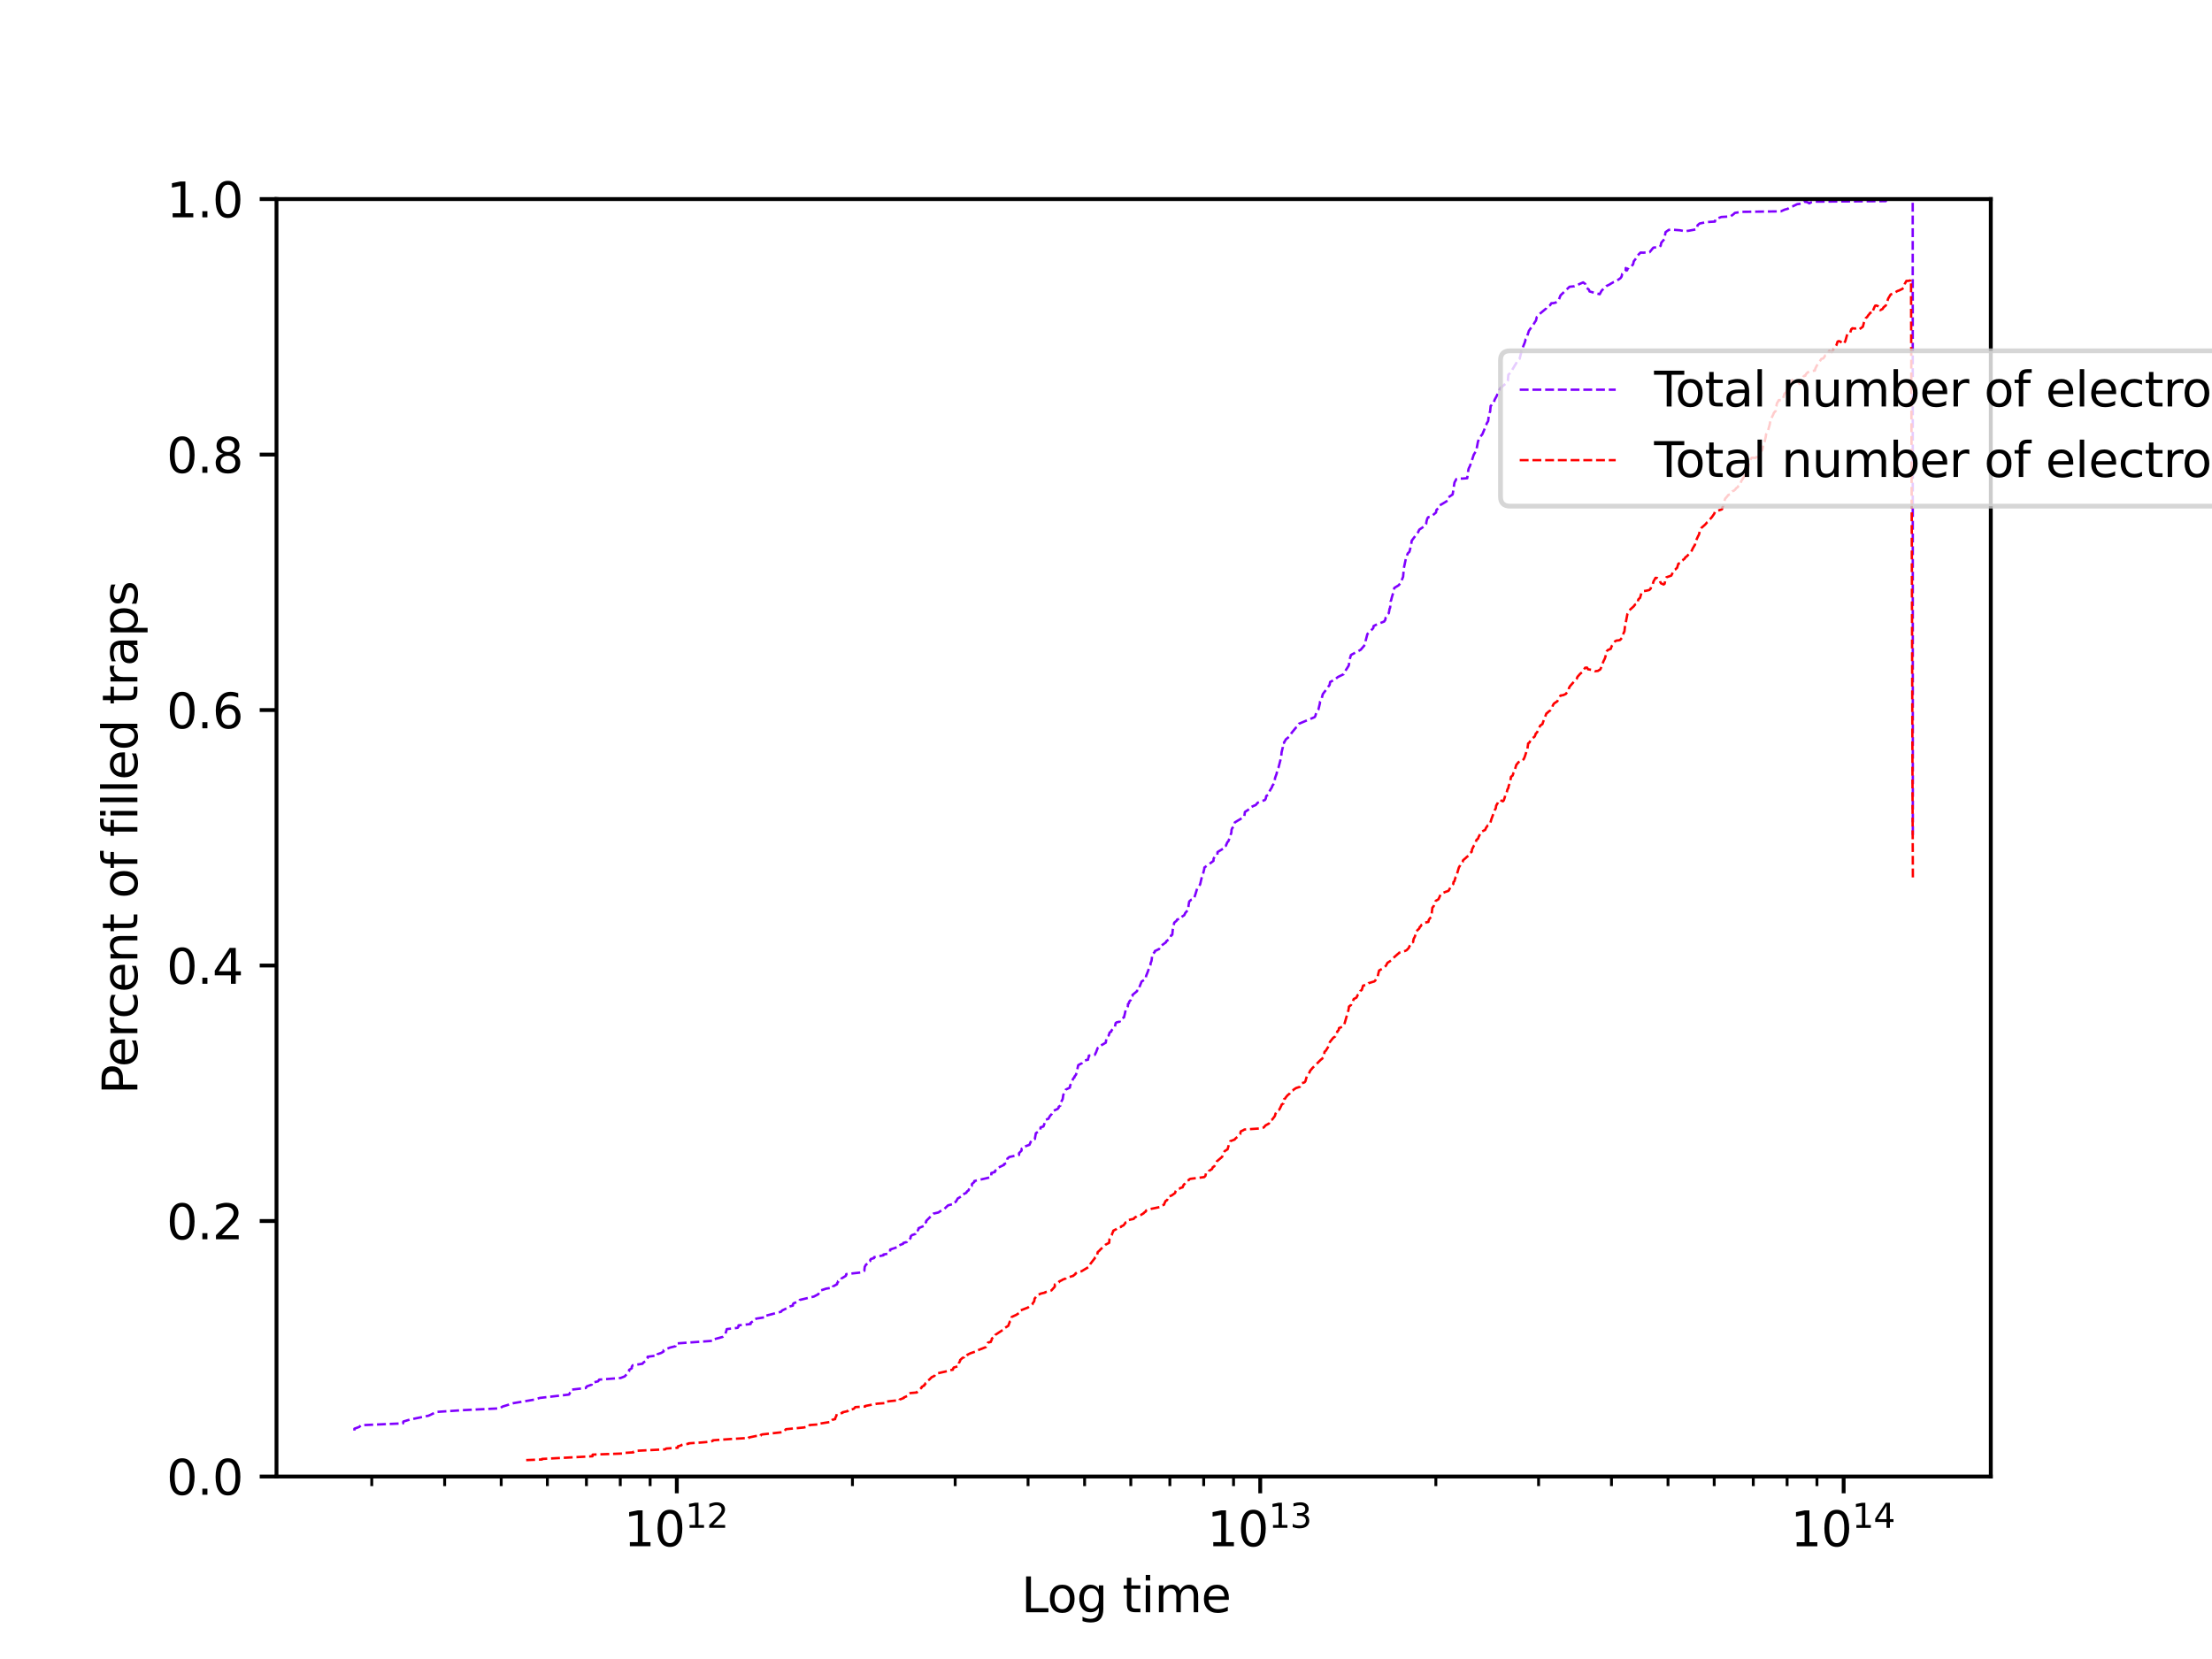 <?xml version="1.0" encoding="utf-8" standalone="no"?>
<!DOCTYPE svg PUBLIC "-//W3C//DTD SVG 1.1//EN"
  "http://www.w3.org/Graphics/SVG/1.1/DTD/svg11.dtd">
<svg xmlns:xlink="http://www.w3.org/1999/xlink" width="460.8pt" height="345.6pt" viewBox="0 0 460.8 345.6" xmlns="http://www.w3.org/2000/svg" version="1.1">
 <defs>
  <style type="text/css">*{stroke-linejoin: round; stroke-linecap: butt}</style>
 </defs>
 <g id="figure_1">
  <g id="patch_1">
   <path d="M 0 345.6 
L 460.8 345.6 
L 460.8 0 
L 0 0 
z
" style="fill: #ffffff"/>
  </g>
  <g id="axes_1">
   <g id="patch_2">
    <path d="M 57.6 307.584 
L 414.72 307.584 
L 414.72 41.472 
L 57.6 41.472 
z
" style="fill: #ffffff"/>
   </g>
   <g id="matplotlib.axis_1">
    <g id="xtick_1">
     <g id="line2d_1">
      <defs>
       <path id="m3ab44382b6" d="M 0 0 
L 0 3.5 
" style="stroke: #000000; stroke-width: 0.8"/>
      </defs>
      <g>
       <use xlink:href="#m3ab44382b6" x="140.993" y="307.584" style="stroke: #000000; stroke-width: 0.8"/>
      </g>
     </g>
     <g id="text_1">
      <!-- $\mathdefault{10^{12}}$ -->
      <g transform="translate(129.943 322.182) scale(0.1 -0.1)">
       <defs>
        <path id="DejaVuSans-31" d="M 794 531 
L 1825 531 
L 1825 4091 
L 703 3866 
L 703 4441 
L 1819 4666 
L 2450 4666 
L 2450 531 
L 3481 531 
L 3481 0 
L 794 0 
L 794 531 
z
" transform="scale(0.016)"/>
        <path id="DejaVuSans-30" d="M 2034 4250 
Q 1547 4250 1301 3770 
Q 1056 3291 1056 2328 
Q 1056 1369 1301 889 
Q 1547 409 2034 409 
Q 2525 409 2770 889 
Q 3016 1369 3016 2328 
Q 3016 3291 2770 3770 
Q 2525 4250 2034 4250 
z
M 2034 4750 
Q 2819 4750 3233 4129 
Q 3647 3509 3647 2328 
Q 3647 1150 3233 529 
Q 2819 -91 2034 -91 
Q 1250 -91 836 529 
Q 422 1150 422 2328 
Q 422 3509 836 4129 
Q 1250 4750 2034 4750 
z
" transform="scale(0.016)"/>
        <path id="DejaVuSans-32" d="M 1228 531 
L 3431 531 
L 3431 0 
L 469 0 
L 469 531 
Q 828 903 1448 1529 
Q 2069 2156 2228 2338 
Q 2531 2678 2651 2914 
Q 2772 3150 2772 3378 
Q 2772 3750 2511 3984 
Q 2250 4219 1831 4219 
Q 1534 4219 1204 4116 
Q 875 4013 500 3803 
L 500 4441 
Q 881 4594 1212 4672 
Q 1544 4750 1819 4750 
Q 2544 4750 2975 4387 
Q 3406 4025 3406 3419 
Q 3406 3131 3298 2873 
Q 3191 2616 2906 2266 
Q 2828 2175 2409 1742 
Q 1991 1309 1228 531 
z
" transform="scale(0.016)"/>
       </defs>
       <use xlink:href="#DejaVuSans-31" transform="translate(0 0.766)"/>
       <use xlink:href="#DejaVuSans-30" transform="translate(63.623 0.766)"/>
       <use xlink:href="#DejaVuSans-31" transform="translate(128.203 39.047) scale(0.7)"/>
       <use xlink:href="#DejaVuSans-32" transform="translate(172.739 39.047) scale(0.7)"/>
      </g>
     </g>
    </g>
    <g id="xtick_2">
     <g id="line2d_2">
      <g>
       <use xlink:href="#m3ab44382b6" x="262.529" y="307.584" style="stroke: #000000; stroke-width: 0.8"/>
      </g>
     </g>
     <g id="text_2">
      <!-- $\mathdefault{10^{13}}$ -->
      <g transform="translate(251.479 322.182) scale(0.1 -0.1)">
       <defs>
        <path id="DejaVuSans-33" d="M 2597 2516 
Q 3050 2419 3304 2112 
Q 3559 1806 3559 1356 
Q 3559 666 3084 287 
Q 2609 -91 1734 -91 
Q 1441 -91 1130 -33 
Q 819 25 488 141 
L 488 750 
Q 750 597 1062 519 
Q 1375 441 1716 441 
Q 2309 441 2620 675 
Q 2931 909 2931 1356 
Q 2931 1769 2642 2001 
Q 2353 2234 1838 2234 
L 1294 2234 
L 1294 2753 
L 1863 2753 
Q 2328 2753 2575 2939 
Q 2822 3125 2822 3475 
Q 2822 3834 2567 4026 
Q 2313 4219 1838 4219 
Q 1578 4219 1281 4162 
Q 984 4106 628 3988 
L 628 4550 
Q 988 4650 1302 4700 
Q 1616 4750 1894 4750 
Q 2613 4750 3031 4423 
Q 3450 4097 3450 3541 
Q 3450 3153 3228 2886 
Q 3006 2619 2597 2516 
z
" transform="scale(0.016)"/>
       </defs>
       <use xlink:href="#DejaVuSans-31" transform="translate(0 0.766)"/>
       <use xlink:href="#DejaVuSans-30" transform="translate(63.623 0.766)"/>
       <use xlink:href="#DejaVuSans-31" transform="translate(128.203 39.047) scale(0.7)"/>
       <use xlink:href="#DejaVuSans-33" transform="translate(172.739 39.047) scale(0.7)"/>
      </g>
     </g>
    </g>
    <g id="xtick_3">
     <g id="line2d_3">
      <g>
       <use xlink:href="#m3ab44382b6" x="384.065" y="307.584" style="stroke: #000000; stroke-width: 0.8"/>
      </g>
     </g>
     <g id="text_3">
      <!-- $\mathdefault{10^{14}}$ -->
      <g transform="translate(373.015 322.182) scale(0.1 -0.1)">
       <defs>
        <path id="DejaVuSans-34" d="M 2419 4116 
L 825 1625 
L 2419 1625 
L 2419 4116 
z
M 2253 4666 
L 3047 4666 
L 3047 1625 
L 3713 1625 
L 3713 1100 
L 3047 1100 
L 3047 0 
L 2419 0 
L 2419 1100 
L 313 1100 
L 313 1709 
L 2253 4666 
z
" transform="scale(0.016)"/>
       </defs>
       <use xlink:href="#DejaVuSans-31" transform="translate(0 0.684)"/>
       <use xlink:href="#DejaVuSans-30" transform="translate(63.623 0.684)"/>
       <use xlink:href="#DejaVuSans-31" transform="translate(128.203 38.966) scale(0.7)"/>
       <use xlink:href="#DejaVuSans-34" transform="translate(172.739 38.966) scale(0.7)"/>
      </g>
     </g>
    </g>
    <g id="xtick_4">
     <g id="line2d_4">
      <defs>
       <path id="ma93163aa3b" d="M 0 0 
L 0 2 
" style="stroke: #000000; stroke-width: 0.6"/>
      </defs>
      <g>
       <use xlink:href="#ma93163aa3b" x="77.445" y="307.584" style="stroke: #000000; stroke-width: 0.6"/>
      </g>
     </g>
    </g>
    <g id="xtick_5">
     <g id="line2d_5">
      <g>
       <use xlink:href="#ma93163aa3b" x="92.629" y="307.584" style="stroke: #000000; stroke-width: 0.6"/>
      </g>
     </g>
    </g>
    <g id="xtick_6">
     <g id="line2d_6">
      <g>
       <use xlink:href="#ma93163aa3b" x="104.407" y="307.584" style="stroke: #000000; stroke-width: 0.6"/>
      </g>
     </g>
    </g>
    <g id="xtick_7">
     <g id="line2d_7">
      <g>
       <use xlink:href="#ma93163aa3b" x="114.031" y="307.584" style="stroke: #000000; stroke-width: 0.6"/>
      </g>
     </g>
    </g>
    <g id="xtick_8">
     <g id="line2d_8">
      <g>
       <use xlink:href="#ma93163aa3b" x="122.167" y="307.584" style="stroke: #000000; stroke-width: 0.6"/>
      </g>
     </g>
    </g>
    <g id="xtick_9">
     <g id="line2d_9">
      <g>
       <use xlink:href="#ma93163aa3b" x="129.215" y="307.584" style="stroke: #000000; stroke-width: 0.6"/>
      </g>
     </g>
    </g>
    <g id="xtick_10">
     <g id="line2d_10">
      <g>
       <use xlink:href="#ma93163aa3b" x="135.432" y="307.584" style="stroke: #000000; stroke-width: 0.6"/>
      </g>
     </g>
    </g>
    <g id="xtick_11">
     <g id="line2d_11">
      <g>
       <use xlink:href="#ma93163aa3b" x="177.579" y="307.584" style="stroke: #000000; stroke-width: 0.6"/>
      </g>
     </g>
    </g>
    <g id="xtick_12">
     <g id="line2d_12">
      <g>
       <use xlink:href="#ma93163aa3b" x="198.981" y="307.584" style="stroke: #000000; stroke-width: 0.6"/>
      </g>
     </g>
    </g>
    <g id="xtick_13">
     <g id="line2d_13">
      <g>
       <use xlink:href="#ma93163aa3b" x="214.165" y="307.584" style="stroke: #000000; stroke-width: 0.6"/>
      </g>
     </g>
    </g>
    <g id="xtick_14">
     <g id="line2d_14">
      <g>
       <use xlink:href="#ma93163aa3b" x="225.943" y="307.584" style="stroke: #000000; stroke-width: 0.6"/>
      </g>
     </g>
    </g>
    <g id="xtick_15">
     <g id="line2d_15">
      <g>
       <use xlink:href="#ma93163aa3b" x="235.566" y="307.584" style="stroke: #000000; stroke-width: 0.6"/>
      </g>
     </g>
    </g>
    <g id="xtick_16">
     <g id="line2d_16">
      <g>
       <use xlink:href="#ma93163aa3b" x="243.703" y="307.584" style="stroke: #000000; stroke-width: 0.6"/>
      </g>
     </g>
    </g>
    <g id="xtick_17">
     <g id="line2d_17">
      <g>
       <use xlink:href="#ma93163aa3b" x="250.751" y="307.584" style="stroke: #000000; stroke-width: 0.6"/>
      </g>
     </g>
    </g>
    <g id="xtick_18">
     <g id="line2d_18">
      <g>
       <use xlink:href="#ma93163aa3b" x="256.968" y="307.584" style="stroke: #000000; stroke-width: 0.6"/>
      </g>
     </g>
    </g>
    <g id="xtick_19">
     <g id="line2d_19">
      <g>
       <use xlink:href="#ma93163aa3b" x="299.115" y="307.584" style="stroke: #000000; stroke-width: 0.6"/>
      </g>
     </g>
    </g>
    <g id="xtick_20">
     <g id="line2d_20">
      <g>
       <use xlink:href="#ma93163aa3b" x="320.516" y="307.584" style="stroke: #000000; stroke-width: 0.6"/>
      </g>
     </g>
    </g>
    <g id="xtick_21">
     <g id="line2d_21">
      <g>
       <use xlink:href="#ma93163aa3b" x="335.701" y="307.584" style="stroke: #000000; stroke-width: 0.6"/>
      </g>
     </g>
    </g>
    <g id="xtick_22">
     <g id="line2d_22">
      <g>
       <use xlink:href="#ma93163aa3b" x="347.479" y="307.584" style="stroke: #000000; stroke-width: 0.6"/>
      </g>
     </g>
    </g>
    <g id="xtick_23">
     <g id="line2d_23">
      <g>
       <use xlink:href="#ma93163aa3b" x="357.102" y="307.584" style="stroke: #000000; stroke-width: 0.6"/>
      </g>
     </g>
    </g>
    <g id="xtick_24">
     <g id="line2d_24">
      <g>
       <use xlink:href="#ma93163aa3b" x="365.239" y="307.584" style="stroke: #000000; stroke-width: 0.6"/>
      </g>
     </g>
    </g>
    <g id="xtick_25">
     <g id="line2d_25">
      <g>
       <use xlink:href="#ma93163aa3b" x="372.287" y="307.584" style="stroke: #000000; stroke-width: 0.6"/>
      </g>
     </g>
    </g>
    <g id="xtick_26">
     <g id="line2d_26">
      <g>
       <use xlink:href="#ma93163aa3b" x="378.504" y="307.584" style="stroke: #000000; stroke-width: 0.6"/>
      </g>
     </g>
    </g>
    <g id="text_4">
     <!-- Log time  -->
     <g transform="translate(212.754 335.861) scale(0.1 -0.1)">
      <defs>
       <path id="DejaVuSans-4c" d="M 628 4666 
L 1259 4666 
L 1259 531 
L 3531 531 
L 3531 0 
L 628 0 
L 628 4666 
z
" transform="scale(0.016)"/>
       <path id="DejaVuSans-6f" d="M 1959 3097 
Q 1497 3097 1228 2736 
Q 959 2375 959 1747 
Q 959 1119 1226 758 
Q 1494 397 1959 397 
Q 2419 397 2687 759 
Q 2956 1122 2956 1747 
Q 2956 2369 2687 2733 
Q 2419 3097 1959 3097 
z
M 1959 3584 
Q 2709 3584 3137 3096 
Q 3566 2609 3566 1747 
Q 3566 888 3137 398 
Q 2709 -91 1959 -91 
Q 1206 -91 779 398 
Q 353 888 353 1747 
Q 353 2609 779 3096 
Q 1206 3584 1959 3584 
z
" transform="scale(0.016)"/>
       <path id="DejaVuSans-67" d="M 2906 1791 
Q 2906 2416 2648 2759 
Q 2391 3103 1925 3103 
Q 1463 3103 1205 2759 
Q 947 2416 947 1791 
Q 947 1169 1205 825 
Q 1463 481 1925 481 
Q 2391 481 2648 825 
Q 2906 1169 2906 1791 
z
M 3481 434 
Q 3481 -459 3084 -895 
Q 2688 -1331 1869 -1331 
Q 1566 -1331 1297 -1286 
Q 1028 -1241 775 -1147 
L 775 -588 
Q 1028 -725 1275 -790 
Q 1522 -856 1778 -856 
Q 2344 -856 2625 -561 
Q 2906 -266 2906 331 
L 2906 616 
Q 2728 306 2450 153 
Q 2172 0 1784 0 
Q 1141 0 747 490 
Q 353 981 353 1791 
Q 353 2603 747 3093 
Q 1141 3584 1784 3584 
Q 2172 3584 2450 3431 
Q 2728 3278 2906 2969 
L 2906 3500 
L 3481 3500 
L 3481 434 
z
" transform="scale(0.016)"/>
       <path id="DejaVuSans-20" transform="scale(0.016)"/>
       <path id="DejaVuSans-74" d="M 1172 4494 
L 1172 3500 
L 2356 3500 
L 2356 3053 
L 1172 3053 
L 1172 1153 
Q 1172 725 1289 603 
Q 1406 481 1766 481 
L 2356 481 
L 2356 0 
L 1766 0 
Q 1100 0 847 248 
Q 594 497 594 1153 
L 594 3053 
L 172 3053 
L 172 3500 
L 594 3500 
L 594 4494 
L 1172 4494 
z
" transform="scale(0.016)"/>
       <path id="DejaVuSans-69" d="M 603 3500 
L 1178 3500 
L 1178 0 
L 603 0 
L 603 3500 
z
M 603 4863 
L 1178 4863 
L 1178 4134 
L 603 4134 
L 603 4863 
z
" transform="scale(0.016)"/>
       <path id="DejaVuSans-6d" d="M 3328 2828 
Q 3544 3216 3844 3400 
Q 4144 3584 4550 3584 
Q 5097 3584 5394 3201 
Q 5691 2819 5691 2113 
L 5691 0 
L 5113 0 
L 5113 2094 
Q 5113 2597 4934 2840 
Q 4756 3084 4391 3084 
Q 3944 3084 3684 2787 
Q 3425 2491 3425 1978 
L 3425 0 
L 2847 0 
L 2847 2094 
Q 2847 2600 2669 2842 
Q 2491 3084 2119 3084 
Q 1678 3084 1418 2786 
Q 1159 2488 1159 1978 
L 1159 0 
L 581 0 
L 581 3500 
L 1159 3500 
L 1159 2956 
Q 1356 3278 1631 3431 
Q 1906 3584 2284 3584 
Q 2666 3584 2933 3390 
Q 3200 3197 3328 2828 
z
" transform="scale(0.016)"/>
       <path id="DejaVuSans-65" d="M 3597 1894 
L 3597 1613 
L 953 1613 
Q 991 1019 1311 708 
Q 1631 397 2203 397 
Q 2534 397 2845 478 
Q 3156 559 3463 722 
L 3463 178 
Q 3153 47 2828 -22 
Q 2503 -91 2169 -91 
Q 1331 -91 842 396 
Q 353 884 353 1716 
Q 353 2575 817 3079 
Q 1281 3584 2069 3584 
Q 2775 3584 3186 3129 
Q 3597 2675 3597 1894 
z
M 3022 2063 
Q 3016 2534 2758 2815 
Q 2500 3097 2075 3097 
Q 1594 3097 1305 2825 
Q 1016 2553 972 2059 
L 3022 2063 
z
" transform="scale(0.016)"/>
      </defs>
      <use xlink:href="#DejaVuSans-4c"/>
      <use xlink:href="#DejaVuSans-6f" transform="translate(53.963 0)"/>
      <use xlink:href="#DejaVuSans-67" transform="translate(115.145 0)"/>
      <use xlink:href="#DejaVuSans-20" transform="translate(178.621 0)"/>
      <use xlink:href="#DejaVuSans-74" transform="translate(210.408 0)"/>
      <use xlink:href="#DejaVuSans-69" transform="translate(249.617 0)"/>
      <use xlink:href="#DejaVuSans-6d" transform="translate(277.4 0)"/>
      <use xlink:href="#DejaVuSans-65" transform="translate(374.812 0)"/>
      <use xlink:href="#DejaVuSans-20" transform="translate(436.336 0)"/>
     </g>
    </g>
   </g>
   <g id="matplotlib.axis_2">
    <g id="ytick_1">
     <g id="line2d_27">
      <defs>
       <path id="md8dbd281ce" d="M 0 0 
L -3.5 0 
" style="stroke: #000000; stroke-width: 0.8"/>
      </defs>
      <g>
       <use xlink:href="#md8dbd281ce" x="57.6" y="307.584" style="stroke: #000000; stroke-width: 0.8"/>
      </g>
     </g>
     <g id="text_5">
      <!-- 0.0 -->
      <g transform="translate(34.697 311.383) scale(0.1 -0.1)">
       <defs>
        <path id="DejaVuSans-2e" d="M 684 794 
L 1344 794 
L 1344 0 
L 684 0 
L 684 794 
z
" transform="scale(0.016)"/>
       </defs>
       <use xlink:href="#DejaVuSans-30"/>
       <use xlink:href="#DejaVuSans-2e" transform="translate(63.623 0)"/>
       <use xlink:href="#DejaVuSans-30" transform="translate(95.41 0)"/>
      </g>
     </g>
    </g>
    <g id="ytick_2">
     <g id="line2d_28">
      <g>
       <use xlink:href="#md8dbd281ce" x="57.6" y="254.362" style="stroke: #000000; stroke-width: 0.8"/>
      </g>
     </g>
     <g id="text_6">
      <!-- 0.2 -->
      <g transform="translate(34.697 258.161) scale(0.1 -0.1)">
       <use xlink:href="#DejaVuSans-30"/>
       <use xlink:href="#DejaVuSans-2e" transform="translate(63.623 0)"/>
       <use xlink:href="#DejaVuSans-32" transform="translate(95.41 0)"/>
      </g>
     </g>
    </g>
    <g id="ytick_3">
     <g id="line2d_29">
      <g>
       <use xlink:href="#md8dbd281ce" x="57.6" y="201.139" style="stroke: #000000; stroke-width: 0.8"/>
      </g>
     </g>
     <g id="text_7">
      <!-- 0.4 -->
      <g transform="translate(34.697 204.938) scale(0.1 -0.1)">
       <use xlink:href="#DejaVuSans-30"/>
       <use xlink:href="#DejaVuSans-2e" transform="translate(63.623 0)"/>
       <use xlink:href="#DejaVuSans-34" transform="translate(95.41 0)"/>
      </g>
     </g>
    </g>
    <g id="ytick_4">
     <g id="line2d_30">
      <g>
       <use xlink:href="#md8dbd281ce" x="57.6" y="147.917" style="stroke: #000000; stroke-width: 0.8"/>
      </g>
     </g>
     <g id="text_8">
      <!-- 0.6 -->
      <g transform="translate(34.697 151.716) scale(0.1 -0.1)">
       <defs>
        <path id="DejaVuSans-36" d="M 2113 2584 
Q 1688 2584 1439 2293 
Q 1191 2003 1191 1497 
Q 1191 994 1439 701 
Q 1688 409 2113 409 
Q 2538 409 2786 701 
Q 3034 994 3034 1497 
Q 3034 2003 2786 2293 
Q 2538 2584 2113 2584 
z
M 3366 4563 
L 3366 3988 
Q 3128 4100 2886 4159 
Q 2644 4219 2406 4219 
Q 1781 4219 1451 3797 
Q 1122 3375 1075 2522 
Q 1259 2794 1537 2939 
Q 1816 3084 2150 3084 
Q 2853 3084 3261 2657 
Q 3669 2231 3669 1497 
Q 3669 778 3244 343 
Q 2819 -91 2113 -91 
Q 1303 -91 875 529 
Q 447 1150 447 2328 
Q 447 3434 972 4092 
Q 1497 4750 2381 4750 
Q 2619 4750 2861 4703 
Q 3103 4656 3366 4563 
z
" transform="scale(0.016)"/>
       </defs>
       <use xlink:href="#DejaVuSans-30"/>
       <use xlink:href="#DejaVuSans-2e" transform="translate(63.623 0)"/>
       <use xlink:href="#DejaVuSans-36" transform="translate(95.41 0)"/>
      </g>
     </g>
    </g>
    <g id="ytick_5">
     <g id="line2d_31">
      <g>
       <use xlink:href="#md8dbd281ce" x="57.6" y="94.694" style="stroke: #000000; stroke-width: 0.8"/>
      </g>
     </g>
     <g id="text_9">
      <!-- 0.8 -->
      <g transform="translate(34.697 98.494) scale(0.1 -0.1)">
       <defs>
        <path id="DejaVuSans-38" d="M 2034 2216 
Q 1584 2216 1326 1975 
Q 1069 1734 1069 1313 
Q 1069 891 1326 650 
Q 1584 409 2034 409 
Q 2484 409 2743 651 
Q 3003 894 3003 1313 
Q 3003 1734 2745 1975 
Q 2488 2216 2034 2216 
z
M 1403 2484 
Q 997 2584 770 2862 
Q 544 3141 544 3541 
Q 544 4100 942 4425 
Q 1341 4750 2034 4750 
Q 2731 4750 3128 4425 
Q 3525 4100 3525 3541 
Q 3525 3141 3298 2862 
Q 3072 2584 2669 2484 
Q 3125 2378 3379 2068 
Q 3634 1759 3634 1313 
Q 3634 634 3220 271 
Q 2806 -91 2034 -91 
Q 1263 -91 848 271 
Q 434 634 434 1313 
Q 434 1759 690 2068 
Q 947 2378 1403 2484 
z
M 1172 3481 
Q 1172 3119 1398 2916 
Q 1625 2713 2034 2713 
Q 2441 2713 2670 2916 
Q 2900 3119 2900 3481 
Q 2900 3844 2670 4047 
Q 2441 4250 2034 4250 
Q 1625 4250 1398 4047 
Q 1172 3844 1172 3481 
z
" transform="scale(0.016)"/>
       </defs>
       <use xlink:href="#DejaVuSans-30"/>
       <use xlink:href="#DejaVuSans-2e" transform="translate(63.623 0)"/>
       <use xlink:href="#DejaVuSans-38" transform="translate(95.41 0)"/>
      </g>
     </g>
    </g>
    <g id="ytick_6">
     <g id="line2d_32">
      <g>
       <use xlink:href="#md8dbd281ce" x="57.6" y="41.472" style="stroke: #000000; stroke-width: 0.8"/>
      </g>
     </g>
     <g id="text_10">
      <!-- 1.0 -->
      <g transform="translate(34.697 45.271) scale(0.1 -0.1)">
       <use xlink:href="#DejaVuSans-31"/>
       <use xlink:href="#DejaVuSans-2e" transform="translate(63.623 0)"/>
       <use xlink:href="#DejaVuSans-30" transform="translate(95.41 0)"/>
      </g>
     </g>
    </g>
    <g id="text_11">
     <!-- Percent of filled traps -->
     <g transform="translate(28.617 227.959) rotate(-90) scale(0.1 -0.1)">
      <defs>
       <path id="DejaVuSans-50" d="M 1259 4147 
L 1259 2394 
L 2053 2394 
Q 2494 2394 2734 2622 
Q 2975 2850 2975 3272 
Q 2975 3691 2734 3919 
Q 2494 4147 2053 4147 
L 1259 4147 
z
M 628 4666 
L 2053 4666 
Q 2838 4666 3239 4311 
Q 3641 3956 3641 3272 
Q 3641 2581 3239 2228 
Q 2838 1875 2053 1875 
L 1259 1875 
L 1259 0 
L 628 0 
L 628 4666 
z
" transform="scale(0.016)"/>
       <path id="DejaVuSans-72" d="M 2631 2963 
Q 2534 3019 2420 3045 
Q 2306 3072 2169 3072 
Q 1681 3072 1420 2755 
Q 1159 2438 1159 1844 
L 1159 0 
L 581 0 
L 581 3500 
L 1159 3500 
L 1159 2956 
Q 1341 3275 1631 3429 
Q 1922 3584 2338 3584 
Q 2397 3584 2469 3576 
Q 2541 3569 2628 3553 
L 2631 2963 
z
" transform="scale(0.016)"/>
       <path id="DejaVuSans-63" d="M 3122 3366 
L 3122 2828 
Q 2878 2963 2633 3030 
Q 2388 3097 2138 3097 
Q 1578 3097 1268 2742 
Q 959 2388 959 1747 
Q 959 1106 1268 751 
Q 1578 397 2138 397 
Q 2388 397 2633 464 
Q 2878 531 3122 666 
L 3122 134 
Q 2881 22 2623 -34 
Q 2366 -91 2075 -91 
Q 1284 -91 818 406 
Q 353 903 353 1747 
Q 353 2603 823 3093 
Q 1294 3584 2113 3584 
Q 2378 3584 2631 3529 
Q 2884 3475 3122 3366 
z
" transform="scale(0.016)"/>
       <path id="DejaVuSans-6e" d="M 3513 2113 
L 3513 0 
L 2938 0 
L 2938 2094 
Q 2938 2591 2744 2837 
Q 2550 3084 2163 3084 
Q 1697 3084 1428 2787 
Q 1159 2491 1159 1978 
L 1159 0 
L 581 0 
L 581 3500 
L 1159 3500 
L 1159 2956 
Q 1366 3272 1645 3428 
Q 1925 3584 2291 3584 
Q 2894 3584 3203 3211 
Q 3513 2838 3513 2113 
z
" transform="scale(0.016)"/>
       <path id="DejaVuSans-66" d="M 2375 4863 
L 2375 4384 
L 1825 4384 
Q 1516 4384 1395 4259 
Q 1275 4134 1275 3809 
L 1275 3500 
L 2222 3500 
L 2222 3053 
L 1275 3053 
L 1275 0 
L 697 0 
L 697 3053 
L 147 3053 
L 147 3500 
L 697 3500 
L 697 3744 
Q 697 4328 969 4595 
Q 1241 4863 1831 4863 
L 2375 4863 
z
" transform="scale(0.016)"/>
       <path id="DejaVuSans-6c" d="M 603 4863 
L 1178 4863 
L 1178 0 
L 603 0 
L 603 4863 
z
" transform="scale(0.016)"/>
       <path id="DejaVuSans-64" d="M 2906 2969 
L 2906 4863 
L 3481 4863 
L 3481 0 
L 2906 0 
L 2906 525 
Q 2725 213 2448 61 
Q 2172 -91 1784 -91 
Q 1150 -91 751 415 
Q 353 922 353 1747 
Q 353 2572 751 3078 
Q 1150 3584 1784 3584 
Q 2172 3584 2448 3432 
Q 2725 3281 2906 2969 
z
M 947 1747 
Q 947 1113 1208 752 
Q 1469 391 1925 391 
Q 2381 391 2643 752 
Q 2906 1113 2906 1747 
Q 2906 2381 2643 2742 
Q 2381 3103 1925 3103 
Q 1469 3103 1208 2742 
Q 947 2381 947 1747 
z
" transform="scale(0.016)"/>
       <path id="DejaVuSans-61" d="M 2194 1759 
Q 1497 1759 1228 1600 
Q 959 1441 959 1056 
Q 959 750 1161 570 
Q 1363 391 1709 391 
Q 2188 391 2477 730 
Q 2766 1069 2766 1631 
L 2766 1759 
L 2194 1759 
z
M 3341 1997 
L 3341 0 
L 2766 0 
L 2766 531 
Q 2569 213 2275 61 
Q 1981 -91 1556 -91 
Q 1019 -91 701 211 
Q 384 513 384 1019 
Q 384 1609 779 1909 
Q 1175 2209 1959 2209 
L 2766 2209 
L 2766 2266 
Q 2766 2663 2505 2880 
Q 2244 3097 1772 3097 
Q 1472 3097 1187 3025 
Q 903 2953 641 2809 
L 641 3341 
Q 956 3463 1253 3523 
Q 1550 3584 1831 3584 
Q 2591 3584 2966 3190 
Q 3341 2797 3341 1997 
z
" transform="scale(0.016)"/>
       <path id="DejaVuSans-70" d="M 1159 525 
L 1159 -1331 
L 581 -1331 
L 581 3500 
L 1159 3500 
L 1159 2969 
Q 1341 3281 1617 3432 
Q 1894 3584 2278 3584 
Q 2916 3584 3314 3078 
Q 3713 2572 3713 1747 
Q 3713 922 3314 415 
Q 2916 -91 2278 -91 
Q 1894 -91 1617 61 
Q 1341 213 1159 525 
z
M 3116 1747 
Q 3116 2381 2855 2742 
Q 2594 3103 2138 3103 
Q 1681 3103 1420 2742 
Q 1159 2381 1159 1747 
Q 1159 1113 1420 752 
Q 1681 391 2138 391 
Q 2594 391 2855 752 
Q 3116 1113 3116 1747 
z
" transform="scale(0.016)"/>
       <path id="DejaVuSans-73" d="M 2834 3397 
L 2834 2853 
Q 2591 2978 2328 3040 
Q 2066 3103 1784 3103 
Q 1356 3103 1142 2972 
Q 928 2841 928 2578 
Q 928 2378 1081 2264 
Q 1234 2150 1697 2047 
L 1894 2003 
Q 2506 1872 2764 1633 
Q 3022 1394 3022 966 
Q 3022 478 2636 193 
Q 2250 -91 1575 -91 
Q 1294 -91 989 -36 
Q 684 19 347 128 
L 347 722 
Q 666 556 975 473 
Q 1284 391 1588 391 
Q 1994 391 2212 530 
Q 2431 669 2431 922 
Q 2431 1156 2273 1281 
Q 2116 1406 1581 1522 
L 1381 1569 
Q 847 1681 609 1914 
Q 372 2147 372 2553 
Q 372 3047 722 3315 
Q 1072 3584 1716 3584 
Q 2034 3584 2315 3537 
Q 2597 3491 2834 3397 
z
" transform="scale(0.016)"/>
      </defs>
      <use xlink:href="#DejaVuSans-50"/>
      <use xlink:href="#DejaVuSans-65" transform="translate(56.678 0)"/>
      <use xlink:href="#DejaVuSans-72" transform="translate(118.201 0)"/>
      <use xlink:href="#DejaVuSans-63" transform="translate(157.064 0)"/>
      <use xlink:href="#DejaVuSans-65" transform="translate(212.045 0)"/>
      <use xlink:href="#DejaVuSans-6e" transform="translate(273.568 0)"/>
      <use xlink:href="#DejaVuSans-74" transform="translate(336.947 0)"/>
      <use xlink:href="#DejaVuSans-20" transform="translate(376.156 0)"/>
      <use xlink:href="#DejaVuSans-6f" transform="translate(407.943 0)"/>
      <use xlink:href="#DejaVuSans-66" transform="translate(469.125 0)"/>
      <use xlink:href="#DejaVuSans-20" transform="translate(504.33 0)"/>
      <use xlink:href="#DejaVuSans-66" transform="translate(536.117 0)"/>
      <use xlink:href="#DejaVuSans-69" transform="translate(571.322 0)"/>
      <use xlink:href="#DejaVuSans-6c" transform="translate(599.105 0)"/>
      <use xlink:href="#DejaVuSans-6c" transform="translate(626.889 0)"/>
      <use xlink:href="#DejaVuSans-65" transform="translate(654.672 0)"/>
      <use xlink:href="#DejaVuSans-64" transform="translate(716.195 0)"/>
      <use xlink:href="#DejaVuSans-20" transform="translate(779.672 0)"/>
      <use xlink:href="#DejaVuSans-74" transform="translate(811.459 0)"/>
      <use xlink:href="#DejaVuSans-72" transform="translate(850.668 0)"/>
      <use xlink:href="#DejaVuSans-61" transform="translate(891.781 0)"/>
      <use xlink:href="#DejaVuSans-70" transform="translate(953.061 0)"/>
      <use xlink:href="#DejaVuSans-73" transform="translate(1016.537 0)"/>
     </g>
    </g>
   </g>
   <g id="line2d_33">
    <path d="M 73.833 298.004 
L 73.833 297.621 
L 74.83 297.259 
L 75.208 296.897 
L 83.959 296.514 
L 84.032 296.131 
L 85.369 295.726 
L 89.284 294.917 
L 90.92 294.129 
L 96.706 293.746 
L 104.152 293.384 
L 104.668 293.022 
L 106.977 292.299 
L 111.27 291.575 
L 112.454 291.213 
L 118.549 290.51 
L 118.726 290.17 
L 119.03 289.829 
L 119.03 289.488 
L 122.04 289.148 
L 122.241 288.807 
L 123.273 288.445 
L 123.273 288.083 
L 124.613 287.743 
L 124.809 287.402 
L 129.282 287.061 
L 130.151 286.721 
L 131.05 285.699 
L 131.05 285.369 
L 131.611 285.039 
L 131.611 284.72 
L 131.816 284.411 
L 133.843 284.092 
L 134.075 283.794 
L 134.644 283.496 
L 134.704 283.197 
L 134.908 282.921 
L 134.908 282.633 
L 136.983 282.367 
L 136.983 282.101 
L 137.754 281.835 
L 138.235 281.548 
L 138.235 281.26 
L 139.562 280.728 
L 140.712 280.441 
L 140.712 280.153 
L 140.913 279.866 
L 148.523 279.312 
L 148.607 279.036 
L 150.538 278.503 
L 151.097 277.971 
L 151.401 276.875 
L 153.674 276.609 
L 153.847 276.353 
L 153.847 276.098 
L 156.372 275.821 
L 156.372 275.555 
L 156.826 275.267 
L 156.875 274.98 
L 157.562 274.693 
L 159.505 274.384 
L 159.505 274.096 
L 162.703 273.266 
L 162.933 272.989 
L 164.016 272.479 
L 164.225 272.223 
L 165.171 271.989 
L 165.171 271.755 
L 165.299 271.51 
L 166.527 271.031 
L 166.61 270.797 
L 169.555 270.094 
L 170.475 269.604 
L 170.709 269.125 
L 170.778 268.881 
L 172.111 268.444 
L 173.504 268.231 
L 173.504 267.997 
L 174.376 267.529 
L 174.376 267.316 
L 174.571 267.103 
L 174.571 266.901 
L 175.308 266.496 
L 175.308 266.326 
L 176.205 265.783 
L 176.287 265.421 
L 179.428 265.07 
L 180.056 264.74 
L 180.14 263.91 
L 180.428 263.409 
L 180.943 263.218 
L 180.972 262.856 
L 181.293 262.675 
L 181.293 262.473 
L 181.423 262.27 
L 182.079 262.089 
L 182.079 261.887 
L 184.044 261.504 
L 184.044 261.334 
L 185.062 261.163 
L 185.422 260.802 
L 185.434 260.301 
L 186.88 259.822 
L 187.15 259.663 
L 187.152 259.482 
L 188.146 259.098 
L 188.186 258.917 
L 188.898 258.736 
L 188.898 258.556 
L 189.466 258.151 
L 189.678 257.938 
L 189.731 257.523 
L 190.001 257.289 
L 190.722 257.044 
L 190.722 256.576 
L 191.171 256.331 
L 191.34 256.097 
L 191.34 255.862 
L 192.533 255.352 
L 192.55 254.841 
L 192.951 254.585 
L 192.951 254.33 
L 194.23 253.063 
L 194.445 252.818 
L 195.518 252.573 
L 195.837 252.329 
L 196.473 252.073 
L 197.503 251.094 
L 198.502 250.838 
L 198.502 250.593 
L 199.121 250.359 
L 199.517 249.657 
L 200.348 249.178 
L 200.348 248.944 
L 201.31 248.475 
L 201.423 248.22 
L 201.771 247.975 
L 201.929 247.507 
L 201.929 247.283 
L 202.44 247.049 
L 202.491 246.623 
L 202.971 246.229 
L 202.971 246.027 
L 206.508 245.207 
L 206.516 244.356 
L 207.26 244.154 
L 207.26 243.951 
L 207.689 243.568 
L 207.689 243.366 
L 209.156 242.674 
L 209.156 242.504 
L 209.625 242.323 
L 209.713 241.993 
L 209.871 241.333 
L 210.278 241.013 
L 212.283 240.588 
L 212.287 240.215 
L 212.808 239.694 
L 212.821 239.31 
L 213.262 239.108 
L 213.262 238.906 
L 214.457 238.491 
L 214.88 237.479 
L 215.573 237.277 
L 215.792 236.064 
L 216.742 235.457 
L 216.76 234.85 
L 217.368 234.669 
L 217.512 234.275 
L 217.712 233.647 
L 217.858 233.445 
L 217.858 233.243 
L 218.407 233.062 
L 218.726 232.477 
L 219.086 232.083 
L 219.277 231.668 
L 219.33 231.455 
L 220.331 231.008 
L 220.533 230.773 
L 220.55 230.55 
L 220.897 230.326 
L 220.897 230.082 
L 221.03 229.858 
L 221.03 229.613 
L 221.376 228.953 
L 221.501 228.091 
L 222.024 226.984 
L 222.878 226.569 
L 222.93 226.143 
L 223.228 225.515 
L 223.592 224.632 
L 223.831 224.451 
L 223.831 224.27 
L 224.141 223.897 
L 224.263 223.514 
L 224.615 221.885 
L 225.389 221.481 
L 225.817 220.938 
L 226.663 220.757 
L 226.663 220.587 
L 226.788 220.246 
L 226.826 219.905 
L 228.07 219.735 
L 228.338 219.192 
L 228.655 218.341 
L 229.339 217.979 
L 229.339 217.787 
L 230.358 217.212 
L 230.509 216.063 
L 230.981 215.69 
L 231.098 215.286 
L 231.138 215.094 
L 231.502 214.892 
L 231.502 214.711 
L 231.823 214.349 
L 232.234 214.019 
L 232.41 213.125 
L 232.606 212.976 
L 233.261 212.827 
L 233.267 212.55 
L 233.81 212.092 
L 234.16 211.933 
L 234.219 211.613 
L 234.303 211.294 
L 234.538 210.208 
L 234.969 209.612 
L 234.971 209.154 
L 235.175 209.005 
L 235.213 208.697 
L 235.532 208.346 
L 235.656 208.005 
L 235.659 207.632 
L 235.917 207.451 
L 235.917 207.26 
L 236.875 206.472 
L 236.896 205.887 
L 237.339 205.674 
L 237.823 204.45 
L 238.658 203.981 
L 238.761 203.289 
L 239.031 202.619 
L 239.282 201.927 
L 239.684 200.926 
L 239.684 200.671 
L 239.886 200.16 
L 240.059 198.765 
L 240.557 198.329 
L 240.568 198.127 
L 241.47 197.701 
L 241.51 197.297 
L 242.901 196.296 
L 242.949 196.094 
L 243.767 195.498 
L 243.92 195.072 
L 243.92 194.891 
L 244.208 194.721 
L 244.316 193.603 
L 244.62 192.198 
L 245.107 191.804 
L 245.213 191.559 
L 246.022 191.325 
L 246.022 191.08 
L 246.708 190.644 
L 246.914 190.186 
L 247.572 189.441 
L 247.6 188.621 
L 247.708 187.929 
L 247.76 187.77 
L 248.124 187.45 
L 248.655 187.28 
L 248.895 186.716 
L 249.402 185.066 
L 250.007 184.246 
L 250.359 182.714 
L 250.567 182.267 
L 250.876 180.968 
L 250.895 180.723 
L 252.79 179.339 
L 252.809 178.892 
L 253.039 178.466 
L 253.603 178.083 
L 253.635 177.498 
L 254.794 176.795 
L 254.961 176.316 
L 255.379 176.178 
L 255.666 175.475 
L 255.919 175.199 
L 256.518 173.442 
L 256.547 172.899 
L 256.637 172.665 
L 256.702 172.484 
L 256.979 172.271 
L 257.243 171.313 
L 259.098 170.206 
L 259.225 169.993 
L 259.335 169.153 
L 260.168 168.599 
L 260.514 168.365 
L 260.544 168.163 
L 261.172 167.865 
L 261.579 167.716 
L 262.002 167.215 
L 263.513 166.651 
L 263.678 166.374 
L 263.783 165.821 
L 264.15 165.597 
L 264.563 164.65 
L 264.981 163.958 
L 265.059 163.671 
L 265.303 163.362 
L 265.479 163.075 
L 265.62 162.063 
L 265.949 161.159 
L 266.125 160.211 
L 266.349 159.839 
L 266.898 157.71 
L 266.976 156.73 
L 267.24 155.623 
L 267.251 154.846 
L 267.524 154.719 
L 267.524 154.591 
L 267.755 154.261 
L 267.84 154.048 
L 268.591 153.441 
L 269.084 152.654 
L 269.806 151.77 
L 269.91 151.621 
L 270.164 151.483 
L 270.573 150.78 
L 273.852 149.396 
L 273.99 149.205 
L 274.057 148.981 
L 274.129 148.715 
L 274.238 148.385 
L 274.638 147.842 
L 274.951 146.554 
L 274.987 146.182 
L 275.263 145.767 
L 275.565 144.596 
L 276.313 143.606 
L 276.821 142.893 
L 276.984 142.68 
L 277.083 142.073 
L 277.796 141.7 
L 277.806 141.615 
L 278.244 141.413 
L 278.714 141.03 
L 279.892 140.455 
L 279.999 140.168 
L 280.959 138.667 
L 281.241 137.091 
L 281.436 136.442 
L 283.461 135.356 
L 284.408 134.249 
L 284.499 133.44 
L 284.853 132.078 
L 285.956 130.981 
L 286.084 130.822 
L 286.138 130.417 
L 286.848 130.066 
L 288.367 129.47 
L 288.367 129.395 
L 288.555 129.193 
L 288.683 128.576 
L 288.803 128.374 
L 289.026 128.022 
L 289.313 127.735 
L 289.478 126.798 
L 289.592 126.596 
L 289.687 125.297 
L 289.785 125.084 
L 289.938 124.467 
L 290.329 123.168 
L 290.458 122.476 
L 291.216 122.019 
L 291.428 121.87 
L 291.683 121.529 
L 291.814 121.348 
L 292.296 120.145 
L 292.444 118.378 
L 292.894 116.239 
L 293.265 115.281 
L 293.609 114.951 
L 293.948 113.631 
L 294.089 112.63 
L 295.402 110.895 
L 295.667 110.331 
L 296.762 109.597 
L 297.086 109.192 
L 297.171 108.596 
L 297.33 108.043 
L 297.49 107.766 
L 297.775 107.681 
L 297.775 107.681 
L 298.151 107.585 
L 299.143 106.776 
L 299.223 106.254 
L 299.665 105.818 
L 299.768 105.35 
L 300.555 104.913 
L 301.55 104.296 
L 301.678 103.625 
L 302.613 103.008 
L 302.724 102.305 
L 302.993 100.517 
L 303.383 99.804 
L 303.807 99.676 
L 304.44 99.687 
L 304.514 99.708 
L 305.647 99.623 
L 305.816 98.314 
L 305.929 97.696 
L 306.05 97.398 
L 306.184 97.164 
L 306.287 96.877 
L 306.636 95.876 
L 307.005 94.737 
L 307.536 93.864 
L 307.887 92.001 
L 308.064 91.522 
L 308.156 91.267 
L 308.278 91.097 
L 308.814 90.437 
L 309.618 88.51 
L 309.714 88.201 
L 310.01 87.722 
L 310.107 86.881 
L 310.201 86.296 
L 310.301 85.977 
L 310.414 85.774 
L 310.531 84.561 
L 310.705 84.401 
L 310.811 84.22 
L 311.165 83.975 
L 311.22 83.773 
L 311.366 83.273 
L 311.781 82.506 
L 312.513 80.889 
L 313.712 79.867 
L 313.826 79.611 
L 314.127 79.249 
L 314.214 78.078 
L 314.7 77.589 
L 315.603 76.067 
L 315.706 75.907 
L 315.821 75.747 
L 316.065 75.14 
L 316.313 74.938 
L 316.566 74.747 
L 317.049 72.809 
L 317.643 71.34 
L 317.823 70.68 
L 318.004 70.468 
L 318.503 68.903 
L 319.588 67.37 
L 319.731 67.104 
L 319.964 66.795 
L 320.127 66.071 
L 320.238 65.965 
L 320.557 65.667 
L 320.683 65.433 
L 322.049 64.304 
L 322.109 64.081 
L 322.924 63.57 
L 323.173 63.165 
L 323.535 63.155 
L 324.042 63.048 
L 324.577 62.729 
L 324.782 62.325 
L 325.088 61.526 
L 326.96 59.738 
L 327.994 59.631 
L 329.803 58.823 
L 330.258 59.174 
L 330.418 59.866 
L 331.025 60.377 
L 331.059 60.547 
L 331.137 60.717 
L 333.246 61.292 
L 333.641 60.558 
L 334.612 59.6 
L 334.832 59.493 
L 335.305 59.27 
L 335.447 59.163 
L 336.077 58.801 
L 336.623 58.61 
L 337.585 57.939 
L 337.806 57.62 
L 337.929 57.056 
L 338.646 56.427 
L 338.682 55.831 
L 338.777 56.108 
L 338.952 56.268 
L 338.961 56.31 
L 339.033 56.023 
L 339.185 55.874 
L 339.261 55.704 
L 339.362 55.629 
L 339.859 55.469 
L 340.201 55.065 
L 340.35 54.426 
L 340.807 53.841 
L 340.977 53.394 
L 341.746 52.617 
L 341.746 52.617 
L 342.354 52.638 
L 343.651 52.532 
L 344.361 51.659 
L 344.463 51.574 
L 345.71 51.467 
L 345.95 51.18 
L 346.074 50.562 
L 346.719 49.817 
L 346.962 48.359 
L 347.647 47.88 
L 348.141 47.848 
L 348.555 47.859 
L 349.925 47.965 
L 350.995 48.167 
L 351.813 48.061 
L 352.947 47.848 
L 353.451 47.742 
L 353.653 46.901 
L 354.06 46.56 
L 355.536 46.262 
L 357.254 46.156 
L 357.355 45.655 
L 358.593 45.198 
L 360.464 45.091 
L 361.086 44.655 
L 361.203 44.548 
L 361.394 44.357 
L 362.728 44.133 
L 370.981 44.027 
L 371.768 43.675 
L 372.033 43.601 
L 372.416 43.494 
L 373.112 43.069 
L 373.492 42.962 
L 374.383 42.536 
L 375.232 42.43 
L 375.84 42.004 
L 376.461 42.111 
L 376.926 42.366 
L 377.264 42.153 
L 377.861 42.004 
L 392.839 41.898 
L 393.032 41.557 
L 393.153 41.472 
L 398.452 41.472 
L 398.479 174.528 
L 398.479 174.528 
" clip-path="url(#p81a3ca3b1c)" style="fill: none; stroke-dasharray: 1.85,0.8; stroke-dashoffset: 0; stroke: #8000ff; stroke-width: 0.5"/>
   </g>
   <g id="line2d_34">
    <path d="M 109.616 304.167 
L 112.912 304.039 
L 112.912 303.922 
L 123.423 303.369 
L 123.463 303.023 
L 129.64 302.799 
L 129.787 302.677 
L 131.942 302.554 
L 131.942 302.443 
L 132.731 302.219 
L 138.583 301.926 
L 138.764 301.756 
L 141.185 301.596 
L 141.223 301.298 
L 141.945 301.091 
L 141.945 301.022 
L 142.182 300.942 
L 143.445 300.761 
L 143.445 300.67 
L 146.055 300.5 
L 148.082 300.33 
L 148.518 300.138 
L 148.518 300.037 
L 152.702 299.744 
L 155.986 299.553 
L 155.986 299.462 
L 157.407 299.159 
L 158.481 299.047 
L 158.481 298.93 
L 158.787 298.813 
L 163.231 298.323 
L 163.731 297.727 
L 167.502 297.365 
L 168.531 297.12 
L 168.669 296.86 
L 170.593 296.727 
L 170.593 296.594 
L 173.183 296.184 
L 173.193 295.918 
L 173.376 295.774 
L 173.976 295.63 
L 174.018 295.343 
L 174.18 295.071 
L 174.254 294.821 
L 174.321 294.576 
L 175.525 294.326 
L 175.525 294.199 
L 176.61 293.964 
L 176.61 293.847 
L 177.845 293.485 
L 178.082 293.241 
L 178.168 293.123 
L 180.251 293.006 
L 180.251 292.889 
L 182.74 292.41 
L 184.554 292.283 
L 184.604 292.038 
L 185.034 291.921 
L 187.422 291.676 
L 187.422 291.559 
L 188.294 291.218 
L 188.294 291.112 
L 189.113 290.771 
L 189.389 290.43 
L 189.389 290.313 
L 189.669 290.196 
L 191.022 290.079 
L 191.022 289.951 
L 192.016 289.041 
L 192.016 288.898 
L 192.556 288.621 
L 192.556 288.472 
L 192.777 288.323 
L 192.777 288.174 
L 193.061 288.035 
L 193.061 287.886 
L 193.292 287.599 
L 193.664 287.333 
L 194.067 286.907 
L 194.674 286.614 
L 194.938 286.173 
L 196.163 285.896 
L 197.354 285.63 
L 197.508 285.491 
L 198.513 285.342 
L 198.513 285.193 
L 198.673 284.885 
L 199.72 284.576 
L 199.76 283.959 
L 200.003 283.496 
L 200.005 283.331 
L 200.501 282.878 
L 200.842 282.74 
L 200.842 282.601 
L 201.496 282.346 
L 201.496 282.229 
L 202.179 281.899 
L 203.4 281.494 
L 203.4 281.399 
L 205.386 280.622 
L 205.825 279.797 
L 205.825 279.674 
L 206.408 279.552 
L 206.408 279.419 
L 206.592 279.142 
L 206.61 278.865 
L 206.915 278.599 
L 206.915 278.471 
L 207.266 278.344 
L 207.34 278.078 
L 209.066 276.939 
L 209.066 276.79 
L 210.046 276.188 
L 210.358 275.326 
L 210.757 274.98 
L 210.764 274.341 
L 211.702 273.91 
L 212.536 273.367 
L 212.646 272.958 
L 214.12 272.393 
L 215.101 271.67 
L 215.101 271.558 
L 215.445 271.084 
L 215.529 270.525 
L 216.117 269.812 
L 216.117 269.727 
L 216.67 269.567 
L 216.754 269.493 
L 217.688 269.275 
L 217.721 269.195 
L 219.024 268.822 
L 219.737 268.04 
L 219.741 267.561 
L 220.262 267.332 
L 220.636 267.087 
L 220.636 266.954 
L 221.197 266.699 
L 221.362 266.576 
L 221.978 266.342 
L 222.069 266.225 
L 223.619 265.772 
L 223.664 265.661 
L 224.02 265.437 
L 224.02 265.315 
L 224.35 265.07 
L 225.302 264.825 
L 226.989 263.814 
L 226.989 263.569 
L 227.123 263.319 
L 227.877 262.345 
L 228.091 262.095 
L 228.091 261.972 
L 228.396 261.85 
L 228.419 261.605 
L 228.573 261.376 
L 228.68 260.817 
L 228.978 260.583 
L 229.174 260.354 
L 230.325 259.274 
L 231.056 258.912 
L 231.123 258.146 
L 231.612 257.268 
L 231.676 257.023 
L 231.912 256.48 
L 231.912 256.379 
L 232.512 256.075 
L 232.76 255.873 
L 232.766 255.772 
L 233.558 255.58 
L 233.563 255.479 
L 234.04 255.277 
L 234.42 254.798 
L 234.42 254.697 
L 234.88 254.511 
L 234.88 254.415 
L 235.092 254.229 
L 235.092 254.143 
L 236.184 253.909 
L 236.406 253.616 
L 236.685 253.467 
L 236.775 253.382 
L 237.651 253.1 
L 238.255 252.744 
L 238.255 252.674 
L 238.681 252.376 
L 238.713 252.195 
L 239.531 251.881 
L 241.633 251.445 
L 241.682 251.28 
L 242.498 250.955 
L 242.587 250.673 
L 242.801 250.2 
L 243.137 250.003 
L 243.206 249.492 
L 243.28 249.316 
L 244.066 249.045 
L 244.78 248.544 
L 244.907 248.145 
L 245.121 247.81 
L 245.627 247.661 
L 245.864 247.496 
L 246.368 247.336 
L 246.454 247.102 
L 246.604 246.777 
L 246.78 246.639 
L 246.91 246.442 
L 247.058 246.235 
L 247.195 245.984 
L 247.687 245.809 
L 247.742 245.692 
L 247.938 245.575 
L 250.859 245.213 
L 251.11 244.963 
L 251.231 244.414 
L 251.834 244.015 
L 251.84 243.935 
L 252.495 243.526 
L 252.655 243.142 
L 252.974 242.961 
L 253.133 242.679 
L 253.306 242.488 
L 253.38 242.307 
L 253.504 242.014 
L 253.504 241.913 
L 254.38 241.178 
L 254.609 240.971 
L 254.777 240.375 
L 255.106 239.811 
L 255.73 239.417 
L 256.034 238.294 
L 256.207 238.102 
L 256.305 237.719 
L 257.206 237.389 
L 257.309 237.224 
L 257.903 236.713 
L 258.034 236.575 
L 258.36 236.261 
L 258.439 235.787 
L 258.528 235.649 
L 258.892 235.505 
L 259.238 235.297 
L 262.625 235.068 
L 263.267 234.872 
L 263.398 234.723 
L 263.617 234.451 
L 264.343 234.057 
L 264.422 233.525 
L 265.033 233.211 
L 265.581 232.493 
L 265.702 232.024 
L 265.949 231.582 
L 265.949 231.465 
L 266.411 231.22 
L 266.607 230.97 
L 266.766 230.624 
L 266.926 230.305 
L 266.973 230.113 
L 267.368 229.863 
L 267.405 229.464 
L 267.487 228.985 
L 267.725 228.841 
L 267.83 228.645 
L 268.215 228.171 
L 268.627 227.841 
L 268.83 227.511 
L 268.847 227.436 
L 269.324 227.17 
L 269.437 227.032 
L 269.976 226.665 
L 270.774 226.409 
L 270.852 226.127 
L 271.091 225.76 
L 271.133 225.675 
L 271.76 225.467 
L 271.935 225.254 
L 272.25 224.147 
L 272.426 223.961 
L 272.532 223.759 
L 272.861 223.285 
L 272.887 223.109 
L 273.421 222.476 
L 275.151 220.757 
L 275.449 220.549 
L 275.531 220.395 
L 275.817 220.038 
L 275.921 219.102 
L 276.193 218.884 
L 276.404 218.543 
L 276.796 217.915 
L 276.872 217.415 
L 276.965 217.266 
L 277.044 217.053 
L 277.738 216.185 
L 278.153 215.919 
L 278.214 215.653 
L 278.394 215.472 
L 278.57 214.988 
L 278.57 214.881 
L 278.874 214.573 
L 278.934 214.168 
L 279.777 213.843 
L 279.996 213.567 
L 280.925 210.352 
L 281.006 209.724 
L 281.042 209.655 
L 281.44 209.373 
L 281.517 209.032 
L 281.838 208.644 
L 281.995 208.122 
L 282.586 207.813 
L 282.773 207.403 
L 282.773 207.345 
L 283.137 207.052 
L 283.385 206.44 
L 283.691 206.217 
L 283.953 205.322 
L 284.893 205.094 
L 284.999 204.913 
L 285.085 204.817 
L 286.314 204.439 
L 286.488 204.269 
L 286.782 203.763 
L 287 203.513 
L 287.132 202.8 
L 287.291 202.172 
L 288.069 201.741 
L 288.59 201.304 
L 288.734 201.166 
L 289.027 200.58 
L 289.761 200.112 
L 290.158 199.67 
L 290.237 199.574 
L 291.032 198.872 
L 291.103 198.803 
L 291.384 198.579 
L 291.478 198.467 
L 292.722 198.095 
L 293.018 197.951 
L 293.494 197.456 
L 293.587 197.174 
L 293.826 196.818 
L 293.826 196.653 
L 293.984 196.493 
L 293.984 196.418 
L 294.37 196.259 
L 294.481 195.604 
L 294.726 195.157 
L 294.783 194.981 
L 294.943 194.55 
L 295.019 194.034 
L 295.681 193.39 
L 295.744 193.124 
L 295.983 192.938 
L 296.081 192.703 
L 296.823 192.288 
L 296.862 192.187 
L 297.56 192.059 
L 297.649 191.623 
L 297.888 191.282 
L 298.128 191.054 
L 298.261 190.25 
L 298.39 189.084 
L 298.649 188.797 
L 298.88 188.132 
L 299.057 187.929 
L 299.104 187.647 
L 299.434 187.477 
L 299.676 187.317 
L 300.094 186.354 
L 300.588 186.067 
L 300.647 185.987 
L 301.151 185.785 
L 301.753 185.582 
L 301.921 185.279 
L 302.332 184.566 
L 302.756 184.145 
L 302.783 183.735 
L 302.98 183.592 
L 303.14 182.99 
L 303.228 182.804 
L 303.228 182.735 
L 303.366 182.612 
L 303.785 181.138 
L 303.914 180.712 
L 304.137 180.34 
L 304.209 180.111 
L 304.571 179.701 
L 304.71 179.542 
L 304.767 179.222 
L 305.42 178.663 
L 305.523 178.546 
L 305.894 178.28 
L 305.975 177.987 
L 306.268 177.7 
L 306.268 177.642 
L 306.575 177.466 
L 306.662 176.923 
L 307.063 176.13 
L 307.263 175.885 
L 307.583 174.954 
L 307.921 174.688 
L 308.004 174.395 
L 308.56 173.283 
L 309.393 172.883 
L 309.561 172.468 
L 309.932 171.936 
L 310.374 171.702 
L 310.572 171.042 
L 310.677 170.664 
L 311.268 169.083 
L 311.438 168.647 
L 311.595 168.407 
L 311.675 167.843 
L 312.041 167.205 
L 312.089 167.061 
L 312.455 166.779 
L 312.555 166.63 
L 312.59 166.662 
L 312.748 166.784 
L 313.083 166.928 
L 313.083 166.912 
L 313.269 166.726 
L 313.479 166.082 
L 313.571 165.672 
L 313.828 165.225 
L 313.895 165.001 
L 314.032 164.432 
L 314.202 164.187 
L 314.295 163.681 
L 314.546 163.128 
L 314.63 162.659 
L 314.739 162.015 
L 314.748 161.84 
L 315.119 161.547 
L 315.268 161.057 
L 315.419 160.829 
L 315.583 160.323 
L 315.873 159.338 
L 315.955 159.227 
L 316.131 159.051 
L 316.27 158.822 
L 316.563 158.652 
L 317.059 158.583 
L 317.059 158.556 
L 317.205 158.354 
L 317.42 158.146 
L 317.621 157.688 
L 317.787 157.188 
L 318 156.512 
L 318.18 156.235 
L 318.258 155.49 
L 318.314 155.166 
L 318.328 154.889 
L 318.658 154.644 
L 318.802 154.128 
L 319.701 153.436 
L 319.793 153.244 
L 319.92 152.829 
L 320.089 152.68 
L 320.218 152.531 
L 320.858 151.147 
L 321.323 150.839 
L 321.405 150.551 
L 321.526 150.221 
L 322.144 148.625 
L 322.461 148.406 
L 322.518 148.3 
L 322.929 148.018 
L 323.05 147.768 
L 323.378 147.294 
L 323.476 146.98 
L 323.667 146.623 
L 323.777 146.517 
L 324.415 146.091 
L 325.094 144.888 
L 325.629 144.814 
L 326.18 144.569 
L 326.754 143.845 
L 326.845 143.334 
L 326.966 143.105 
L 327.057 142.946 
L 328.224 141.615 
L 328.505 141.323 
L 328.56 141.136 
L 328.635 140.977 
L 329.055 140.498 
L 329.218 140.322 
L 329.665 139.987 
L 330.208 139.103 
L 330.605 139.071 
L 330.684 139.199 
L 330.797 139.423 
L 330.797 139.423 
L 331.755 139.572 
L 332.249 139.827 
L 332.897 139.758 
L 332.897 139.731 
L 333.348 139.47 
L 333.454 139.279 
L 333.52 139.114 
L 333.615 138.672 
L 333.763 138.417 
L 334.109 137.586 
L 334.189 137.459 
L 334.335 137.139 
L 334.432 136.804 
L 334.538 136.415 
L 334.702 135.697 
L 334.931 135.42 
L 335.555 135.165 
L 335.627 134.904 
L 335.773 134.553 
L 336.359 133.722 
L 336.441 133.6 
L 336.731 133.44 
L 337.269 133.387 
L 337.519 133.297 
L 337.947 132.796 
L 338.283 131.705 
L 338.396 131.572 
L 338.503 130.577 
L 338.574 130.247 
L 339.029 127.852 
L 339.45 127.112 
L 340.098 126.527 
L 340.312 126.335 
L 340.628 125.931 
L 341.096 125.723 
L 341.223 125.17 
L 341.309 124.84 
L 341.654 124.547 
L 341.951 123.466 
L 341.957 123.429 
L 342.342 123.206 
L 342.452 123.126 
L 342.452 123.126 
L 342.991 123.051 
L 343.033 123.03 
L 343.04 123.03 
L 343.53 122.929 
L 343.633 122.865 
L 343.857 122.626 
L 344.003 122.12 
L 344.266 121.811 
L 344.36 121.476 
L 344.492 121.034 
L 344.607 120.874 
L 344.873 120.38 
L 345.232 120.417 
L 345.404 120.529 
L 345.534 120.651 
L 345.749 120.837 
L 345.854 121.194 
L 345.929 121.369 
L 346.025 121.524 
L 346.558 121.758 
L 346.765 121.62 
L 346.903 120.944 
L 347.073 120.38 
L 347.129 120.268 
L 348.157 119.911 
L 348.708 118.794 
L 349.002 118.634 
L 349.092 118.538 
L 349.375 118.267 
L 349.628 117.431 
L 350.128 117.25 
L 350.299 117.064 
L 350.375 116.851 
L 350.536 116.734 
L 350.636 116.59 
L 350.791 116.51 
L 350.939 116.383 
L 351.089 116.111 
L 351.464 115.829 
L 352.464 114.647 
L 352.603 114.302 
L 353.008 113.61 
L 353.098 113.477 
L 353.226 112.769 
L 353.303 112.636 
L 353.739 111.699 
L 353.877 111.449 
L 353.983 111.193 
L 354.004 111.028 
L 354.117 110.512 
L 354.416 109.985 
L 355.136 109.352 
L 355.298 109.192 
L 355.617 108.82 
L 355.862 108.649 
L 355.965 108.447 
L 356.63 107.707 
L 357.118 107.005 
L 357.231 106.659 
L 357.462 106.462 
L 357.888 106.382 
L 358.723 106.089 
L 358.816 105.695 
L 358.986 105.312 
L 359.158 104.839 
L 359.291 104.173 
L 359.407 103.849 
L 359.712 103.529 
L 360.046 103.098 
L 360.372 102.997 
L 360.617 102.827 
L 360.872 102.364 
L 361.262 102.172 
L 361.518 101.954 
L 361.611 101.768 
L 361.778 101.629 
L 362.007 101.47 
L 362.159 101.188 
L 362.583 100.852 
L 362.72 100.256 
L 363.28 99.383 
L 363.389 99.091 
L 363.635 98.984 
L 363.904 98.447 
L 364.214 97.393 
L 364.258 97.222 
L 364.355 96.536 
L 364.694 95.716 
L 364.894 95.365 
L 365.193 95.349 
L 365.548 95.392 
L 365.697 95.386 
L 365.697 95.386 
L 365.949 95.232 
L 366.528 94.114 
L 367.046 93.843 
L 367.187 93.47 
L 367.233 93.241 
L 367.341 92.597 
L 367.596 92.028 
L 367.842 90.99 
L 367.902 90.485 
L 368.007 90.32 
L 368.247 89.952 
L 368.665 88.43 
L 368.701 88.191 
L 368.811 87.531 
L 369.382 86.392 
L 369.416 86.291 
L 369.537 85.987 
L 369.889 85.631 
L 369.987 84.827 
L 370.05 84.646 
L 370.158 84.055 
L 370.558 83.347 
L 370.561 83.358 
L 371.267 83.347 
L 371.385 83.161 
L 371.748 82.001 
L 372.101 81.735 
L 372.21 81.346 
L 372.49 81.144 
L 372.628 80.825 
L 372.993 80.372 
L 373.121 79.845 
L 373.251 79.664 
L 373.335 79.207 
L 373.335 79.207 
L 373.689 79.313 
L 373.814 79.616 
L 374.123 79.51 
L 374.597 79.558 
L 374.905 79.984 
L 374.944 79.936 
L 375.011 79.675 
L 375.133 79.356 
L 375.282 78.988 
L 375.384 78.866 
L 375.55 78.685 
L 375.676 78.456 
L 376.01 78.195 
L 376.013 78.233 
L 376.075 78.286 
L 376.106 78.185 
L 376.292 77.85 
L 376.544 77.599 
L 376.922 77.397 
L 377.174 77.307 
L 378.066 77.2 
L 378.185 76.732 
L 378.486 76.146 
L 379.432 74.763 
L 379.823 74.661 
L 380.235 74.06 
L 380.599 73.954 
L 380.945 73.31 
L 381.069 73.102 
L 381.072 73.113 
L 381.217 73.224 
L 381.583 73.352 
L 381.698 73.256 
L 381.861 72.905 
L 382.347 72.261 
L 382.543 71.942 
L 382.806 71.154 
L 383.058 71.058 
L 383.377 71.159 
L 383.978 71.638 
L 383.989 71.628 
L 384.032 71.607 
L 384.099 71.607 
L 384.15 71.5 
L 384.407 71.08 
L 384.775 69.781 
L 384.877 69.531 
L 385.071 69.414 
L 385.429 69.307 
L 385.597 68.77 
L 385.658 68.578 
L 385.768 68.552 
L 385.842 68.419 
L 385.892 68.376 
L 385.943 68.392 
L 386.466 68.445 
L 386.754 68.371 
L 387.29 68.637 
L 388.074 68.051 
L 388.302 67.157 
L 388.348 67.051 
L 388.494 66.667 
L 388.68 66.247 
L 388.919 66.082 
L 389.112 65.8 
L 389.217 65.64 
L 389.423 65.433 
L 389.561 65.183 
L 389.918 65.097 
L 390.024 65.241 
L 390.043 65.071 
L 390.168 64.714 
L 390.483 63.964 
L 390.629 63.687 
L 390.862 63.634 
L 391.277 63.804 
L 391.476 63.942 
L 391.558 64.235 
L 391.686 64.613 
L 392.192 64.347 
L 392.368 64.033 
L 392.865 63.618 
L 393.088 63.016 
L 393.093 63.022 
L 393.115 62.921 
L 393.342 62.197 
L 393.855 61.345 
L 394.529 61.074 
L 395.275 60.621 
L 395.608 60.515 
L 396.256 60.196 
L 396.526 60.004 
L 396.781 59.168 
L 397.131 58.524 
L 397.653 58.498 
L 398.035 58.391 
L 398.104 58.258 
L 398.423 167.881 
L 398.487 182.841 
L 398.487 182.841 
" clip-path="url(#p81a3ca3b1c)" style="fill: none; stroke-dasharray: 1.85,0.8; stroke-dashoffset: 0; stroke: #ff0000; stroke-width: 0.5"/>
   </g>
   <g id="patch_3">
    <path d="M 57.6 307.584 
L 57.6 41.472 
" style="fill: none; stroke: #000000; stroke-width: 0.8; stroke-linejoin: miter; stroke-linecap: square"/>
   </g>
   <g id="patch_4">
    <path d="M 414.72 307.584 
L 414.72 41.472 
" style="fill: none; stroke: #000000; stroke-width: 0.8; stroke-linejoin: miter; stroke-linecap: square"/>
   </g>
   <g id="patch_5">
    <path d="M 57.6 307.584 
L 414.72 307.584 
" style="fill: none; stroke: #000000; stroke-width: 0.8; stroke-linejoin: miter; stroke-linecap: square"/>
   </g>
   <g id="patch_6">
    <path d="M 57.6 41.472 
L 414.72 41.472 
" style="fill: none; stroke: #000000; stroke-width: 0.8; stroke-linejoin: miter; stroke-linecap: square"/>
   </g>
   <g id="legend_1">
    <g id="patch_7">
     <path d="M 314.584 105.439 
L 523.329 105.439 
Q 525.329 105.439 525.329 103.439 
L 525.329 75.083 
Q 525.329 73.083 523.329 73.083 
L 314.584 73.083 
Q 312.584 73.083 312.584 75.083 
L 312.584 103.439 
Q 312.584 105.439 314.584 105.439 
z
" style="fill: #ffffff; opacity: 0.8; stroke: #cccccc; stroke-linejoin: miter"/>
    </g>
    <g id="line2d_35">
     <path d="M 316.584 81.182 
L 326.584 81.182 
L 336.584 81.182 
" style="fill: none; stroke-dasharray: 1.85,0.8; stroke-dashoffset: 0; stroke: #8000ff; stroke-width: 0.5"/>
    </g>
    <g id="text_12">
     <!-- Total number of electron traps500 -->
     <g transform="translate(344.584 84.682) scale(0.1 -0.1)">
      <defs>
       <path id="DejaVuSans-54" d="M -19 4666 
L 3928 4666 
L 3928 4134 
L 2272 4134 
L 2272 0 
L 1638 0 
L 1638 4134 
L -19 4134 
L -19 4666 
z
" transform="scale(0.016)"/>
       <path id="DejaVuSans-75" d="M 544 1381 
L 544 3500 
L 1119 3500 
L 1119 1403 
Q 1119 906 1312 657 
Q 1506 409 1894 409 
Q 2359 409 2629 706 
Q 2900 1003 2900 1516 
L 2900 3500 
L 3475 3500 
L 3475 0 
L 2900 0 
L 2900 538 
Q 2691 219 2414 64 
Q 2138 -91 1772 -91 
Q 1169 -91 856 284 
Q 544 659 544 1381 
z
M 1991 3584 
L 1991 3584 
z
" transform="scale(0.016)"/>
       <path id="DejaVuSans-62" d="M 3116 1747 
Q 3116 2381 2855 2742 
Q 2594 3103 2138 3103 
Q 1681 3103 1420 2742 
Q 1159 2381 1159 1747 
Q 1159 1113 1420 752 
Q 1681 391 2138 391 
Q 2594 391 2855 752 
Q 3116 1113 3116 1747 
z
M 1159 2969 
Q 1341 3281 1617 3432 
Q 1894 3584 2278 3584 
Q 2916 3584 3314 3078 
Q 3713 2572 3713 1747 
Q 3713 922 3314 415 
Q 2916 -91 2278 -91 
Q 1894 -91 1617 61 
Q 1341 213 1159 525 
L 1159 0 
L 581 0 
L 581 4863 
L 1159 4863 
L 1159 2969 
z
" transform="scale(0.016)"/>
       <path id="DejaVuSans-35" d="M 691 4666 
L 3169 4666 
L 3169 4134 
L 1269 4134 
L 1269 2991 
Q 1406 3038 1543 3061 
Q 1681 3084 1819 3084 
Q 2600 3084 3056 2656 
Q 3513 2228 3513 1497 
Q 3513 744 3044 326 
Q 2575 -91 1722 -91 
Q 1428 -91 1123 -41 
Q 819 9 494 109 
L 494 744 
Q 775 591 1075 516 
Q 1375 441 1709 441 
Q 2250 441 2565 725 
Q 2881 1009 2881 1497 
Q 2881 1984 2565 2268 
Q 2250 2553 1709 2553 
Q 1456 2553 1204 2497 
Q 953 2441 691 2322 
L 691 4666 
z
" transform="scale(0.016)"/>
      </defs>
      <use xlink:href="#DejaVuSans-54"/>
      <use xlink:href="#DejaVuSans-6f" transform="translate(44.084 0)"/>
      <use xlink:href="#DejaVuSans-74" transform="translate(105.266 0)"/>
      <use xlink:href="#DejaVuSans-61" transform="translate(144.475 0)"/>
      <use xlink:href="#DejaVuSans-6c" transform="translate(205.754 0)"/>
      <use xlink:href="#DejaVuSans-20" transform="translate(233.537 0)"/>
      <use xlink:href="#DejaVuSans-6e" transform="translate(265.324 0)"/>
      <use xlink:href="#DejaVuSans-75" transform="translate(328.703 0)"/>
      <use xlink:href="#DejaVuSans-6d" transform="translate(392.082 0)"/>
      <use xlink:href="#DejaVuSans-62" transform="translate(489.494 0)"/>
      <use xlink:href="#DejaVuSans-65" transform="translate(552.971 0)"/>
      <use xlink:href="#DejaVuSans-72" transform="translate(614.494 0)"/>
      <use xlink:href="#DejaVuSans-20" transform="translate(655.607 0)"/>
      <use xlink:href="#DejaVuSans-6f" transform="translate(687.395 0)"/>
      <use xlink:href="#DejaVuSans-66" transform="translate(748.576 0)"/>
      <use xlink:href="#DejaVuSans-20" transform="translate(783.781 0)"/>
      <use xlink:href="#DejaVuSans-65" transform="translate(815.568 0)"/>
      <use xlink:href="#DejaVuSans-6c" transform="translate(877.092 0)"/>
      <use xlink:href="#DejaVuSans-65" transform="translate(904.875 0)"/>
      <use xlink:href="#DejaVuSans-63" transform="translate(966.398 0)"/>
      <use xlink:href="#DejaVuSans-74" transform="translate(1021.379 0)"/>
      <use xlink:href="#DejaVuSans-72" transform="translate(1060.588 0)"/>
      <use xlink:href="#DejaVuSans-6f" transform="translate(1099.451 0)"/>
      <use xlink:href="#DejaVuSans-6e" transform="translate(1160.633 0)"/>
      <use xlink:href="#DejaVuSans-20" transform="translate(1224.012 0)"/>
      <use xlink:href="#DejaVuSans-74" transform="translate(1255.799 0)"/>
      <use xlink:href="#DejaVuSans-72" transform="translate(1295.008 0)"/>
      <use xlink:href="#DejaVuSans-61" transform="translate(1336.121 0)"/>
      <use xlink:href="#DejaVuSans-70" transform="translate(1397.4 0)"/>
      <use xlink:href="#DejaVuSans-73" transform="translate(1460.877 0)"/>
      <use xlink:href="#DejaVuSans-35" transform="translate(1512.977 0)"/>
      <use xlink:href="#DejaVuSans-30" transform="translate(1576.6 0)"/>
      <use xlink:href="#DejaVuSans-30" transform="translate(1640.223 0)"/>
     </g>
    </g>
    <g id="line2d_36">
     <path d="M 316.584 95.86 
L 326.584 95.86 
L 336.584 95.86 
" style="fill: none; stroke-dasharray: 1.85,0.8; stroke-dashoffset: 0; stroke: #ff0000; stroke-width: 0.5"/>
    </g>
    <g id="text_13">
     <!-- Total number of electron traps1000 -->
     <g transform="translate(344.584 99.36) scale(0.1 -0.1)">
      <use xlink:href="#DejaVuSans-54"/>
      <use xlink:href="#DejaVuSans-6f" transform="translate(44.084 0)"/>
      <use xlink:href="#DejaVuSans-74" transform="translate(105.266 0)"/>
      <use xlink:href="#DejaVuSans-61" transform="translate(144.475 0)"/>
      <use xlink:href="#DejaVuSans-6c" transform="translate(205.754 0)"/>
      <use xlink:href="#DejaVuSans-20" transform="translate(233.537 0)"/>
      <use xlink:href="#DejaVuSans-6e" transform="translate(265.324 0)"/>
      <use xlink:href="#DejaVuSans-75" transform="translate(328.703 0)"/>
      <use xlink:href="#DejaVuSans-6d" transform="translate(392.082 0)"/>
      <use xlink:href="#DejaVuSans-62" transform="translate(489.494 0)"/>
      <use xlink:href="#DejaVuSans-65" transform="translate(552.971 0)"/>
      <use xlink:href="#DejaVuSans-72" transform="translate(614.494 0)"/>
      <use xlink:href="#DejaVuSans-20" transform="translate(655.607 0)"/>
      <use xlink:href="#DejaVuSans-6f" transform="translate(687.395 0)"/>
      <use xlink:href="#DejaVuSans-66" transform="translate(748.576 0)"/>
      <use xlink:href="#DejaVuSans-20" transform="translate(783.781 0)"/>
      <use xlink:href="#DejaVuSans-65" transform="translate(815.568 0)"/>
      <use xlink:href="#DejaVuSans-6c" transform="translate(877.092 0)"/>
      <use xlink:href="#DejaVuSans-65" transform="translate(904.875 0)"/>
      <use xlink:href="#DejaVuSans-63" transform="translate(966.398 0)"/>
      <use xlink:href="#DejaVuSans-74" transform="translate(1021.379 0)"/>
      <use xlink:href="#DejaVuSans-72" transform="translate(1060.588 0)"/>
      <use xlink:href="#DejaVuSans-6f" transform="translate(1099.451 0)"/>
      <use xlink:href="#DejaVuSans-6e" transform="translate(1160.633 0)"/>
      <use xlink:href="#DejaVuSans-20" transform="translate(1224.012 0)"/>
      <use xlink:href="#DejaVuSans-74" transform="translate(1255.799 0)"/>
      <use xlink:href="#DejaVuSans-72" transform="translate(1295.008 0)"/>
      <use xlink:href="#DejaVuSans-61" transform="translate(1336.121 0)"/>
      <use xlink:href="#DejaVuSans-70" transform="translate(1397.4 0)"/>
      <use xlink:href="#DejaVuSans-73" transform="translate(1460.877 0)"/>
      <use xlink:href="#DejaVuSans-31" transform="translate(1512.977 0)"/>
      <use xlink:href="#DejaVuSans-30" transform="translate(1576.6 0)"/>
      <use xlink:href="#DejaVuSans-30" transform="translate(1640.223 0)"/>
      <use xlink:href="#DejaVuSans-30" transform="translate(1703.846 0)"/>
     </g>
    </g>
   </g>
  </g>
 </g>
 <defs>
  <clipPath id="p81a3ca3b1c">
   <rect x="57.6" y="41.472" width="357.12" height="266.112"/>
  </clipPath>
 </defs>
</svg>
